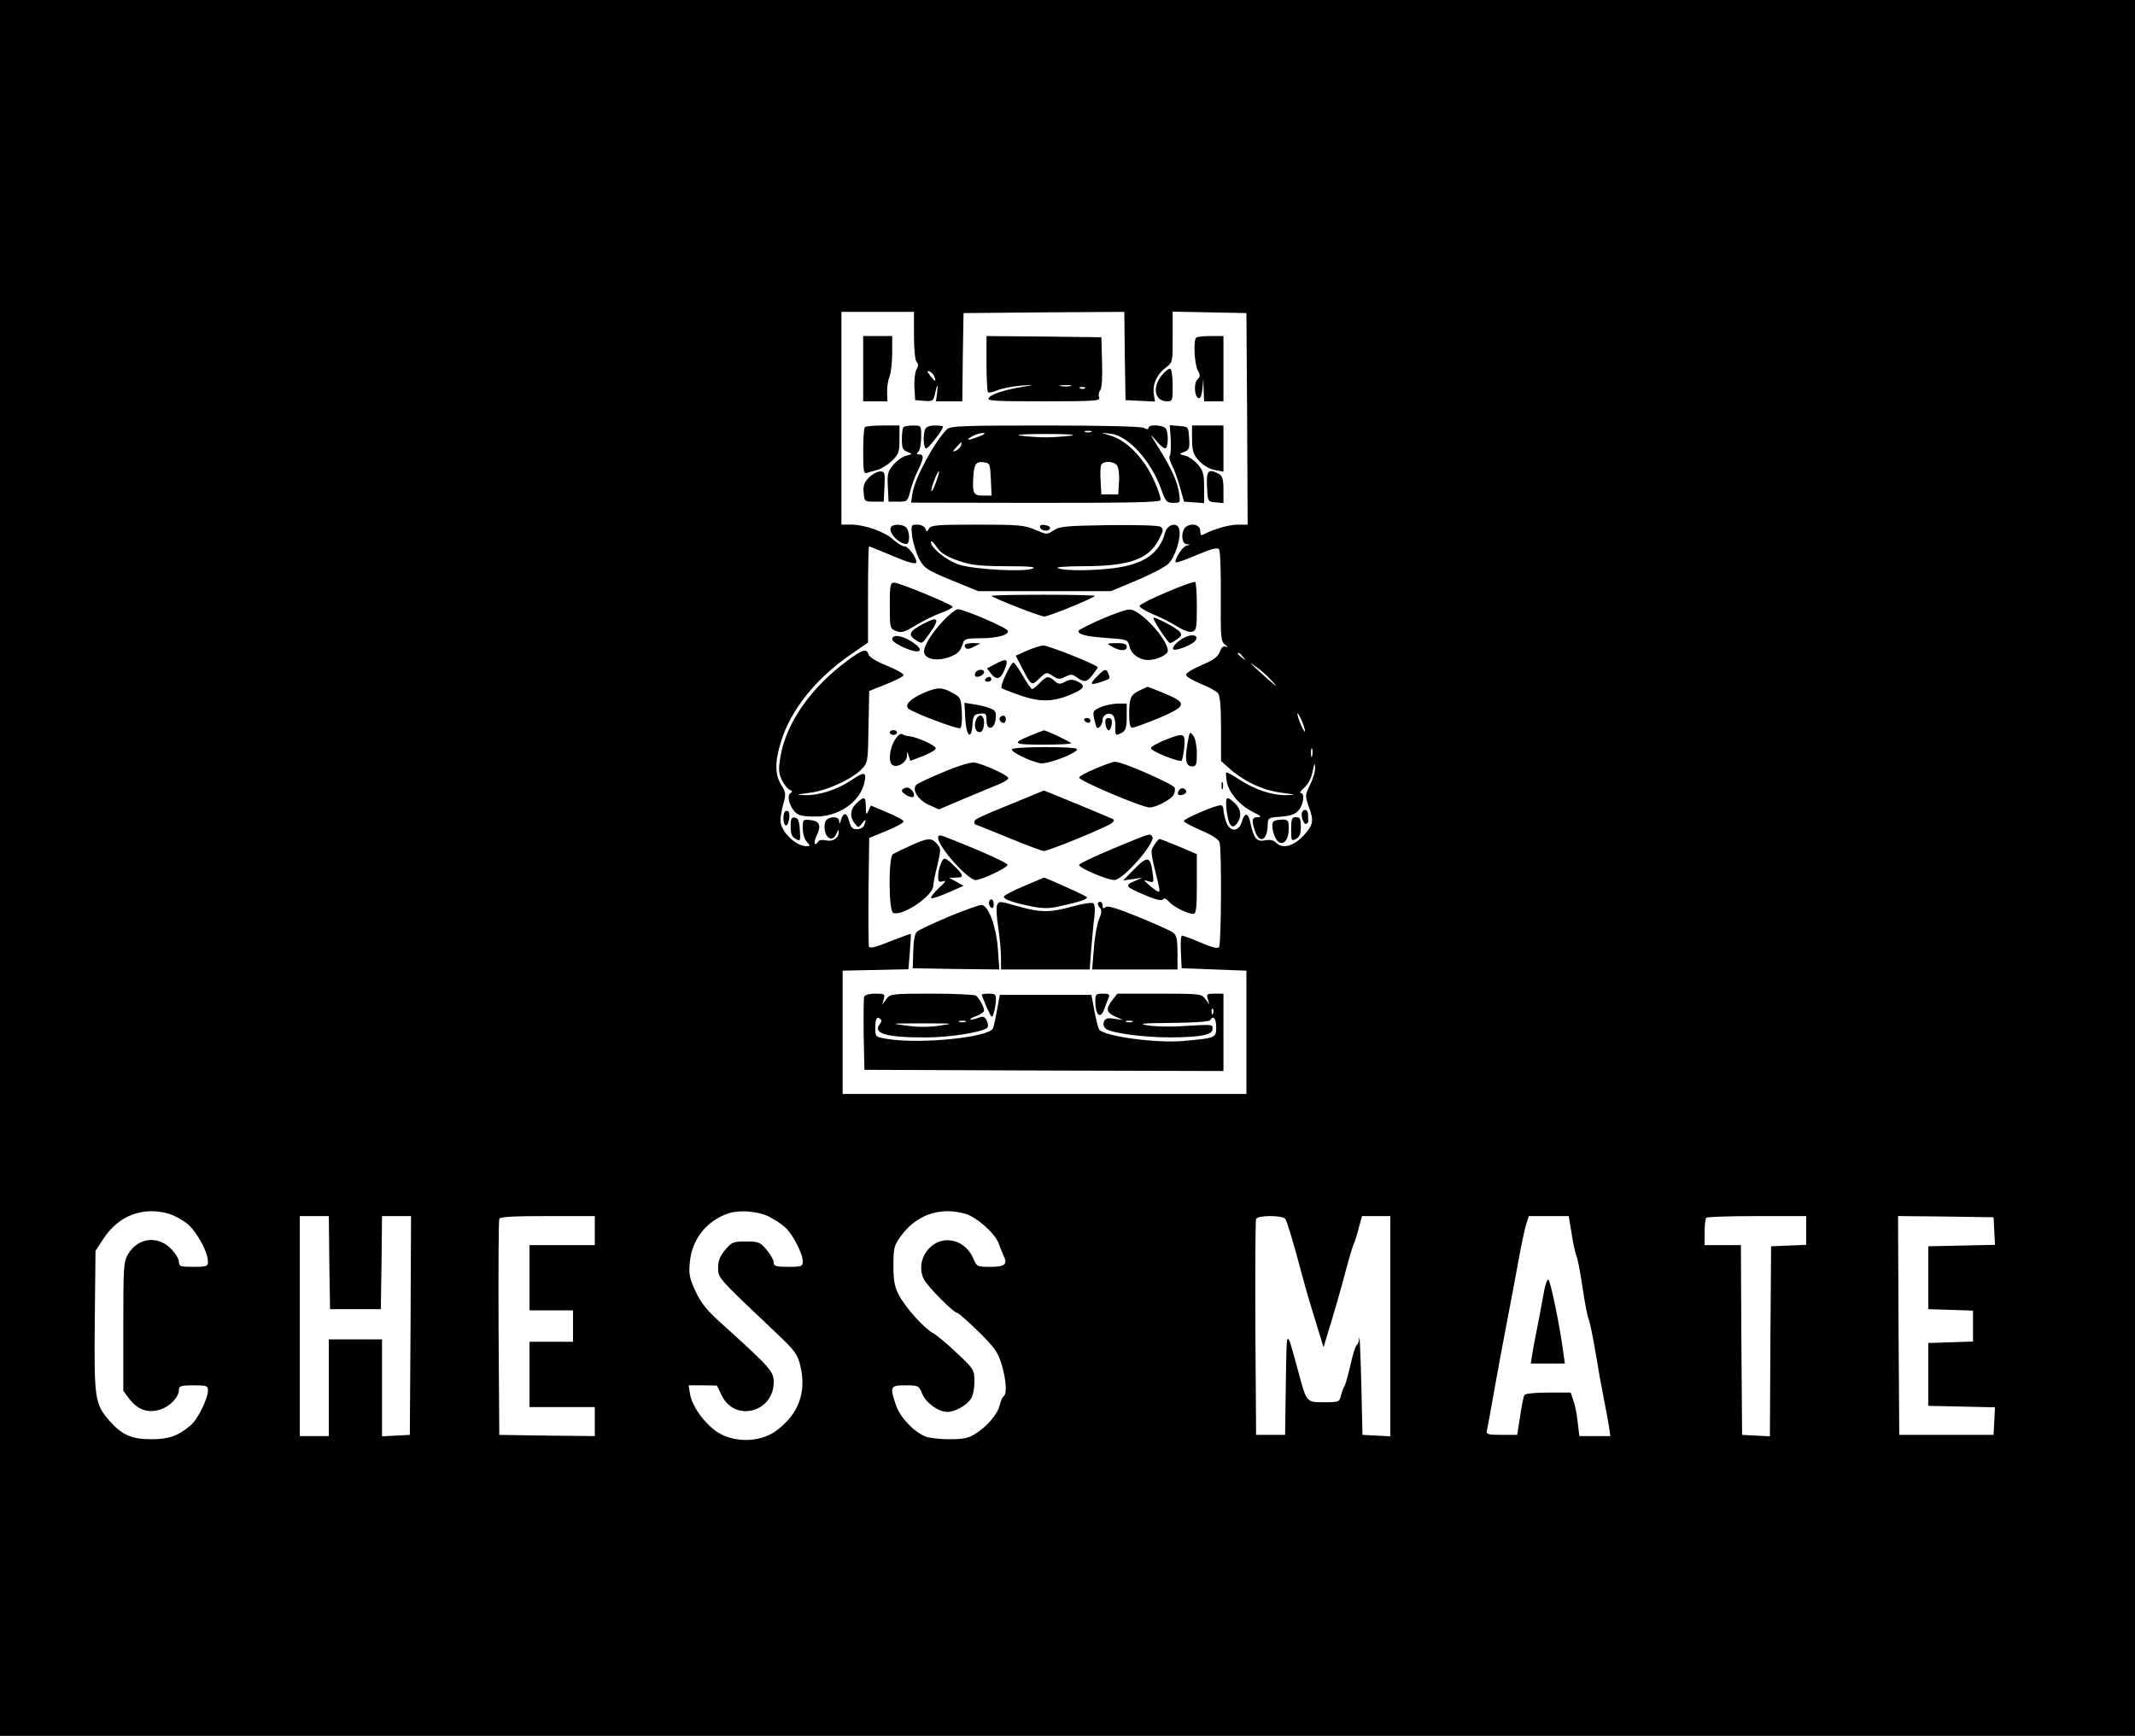 <?xml version="1.0" standalone="no"?>
<!DOCTYPE svg PUBLIC "-//W3C//DTD SVG 20010904//EN"
 "http://www.w3.org/TR/2001/REC-SVG-20010904/DTD/svg10.dtd">
<svg version="1.0" xmlns="http://www.w3.org/2000/svg"
 width="883pt" height="718pt" viewBox="0 0 883 718"
 preserveAspectRatio="xMidYMid meet">

<g transform="translate(0,718) scale(0.1,-0.1)"
fill="#000000" stroke="none">
<path d="M0 3590 l0 -3590 4415 0 4415 0 0 3590 0 3590 -4415 0 -4415 0 0
-3590z m3780 2202 c0 -58 5 -103 11 -109 8 -8 8 -17 -1 -32 -6 -12 -10 -45 -8
-74 l3 -52 37 -3 c34 -3 38 0 44 25 10 46 15 51 10 11 l-5 -38 54 0 55 0 2
183 3 182 332 3 333 2 2 -182 3 -183 61 -3 61 -3 -5 31 c-6 41 13 82 49 109
29 22 29 22 29 127 l0 105 153 -3 152 -3 3 -437 2 -438 -40 0 c-36 0 -99 -18
-141 -40 -12 -6 -15 -3 -15 14 1 25 -36 35 -60 16 -21 -18 -18 -70 4 -71 16
-1 16 -2 -1 -6 -17 -4 -53 -61 -44 -69 2 -3 42 11 88 31 63 26 85 32 91 22 5
-6 8 -94 7 -195 -1 -168 0 -184 17 -198 13 -9 14 -12 4 -9 -11 4 -19 -3 -25
-21 -8 -21 -26 -34 -75 -55 -36 -15 -65 -33 -65 -40 0 -7 27 -23 60 -37 33
-13 66 -31 73 -40 8 -11 12 -58 12 -148 l0 -132 42 -37 c60 -51 135 -85 209
-94 60 -8 61 -9 18 -10 -58 -1 -130 23 -194 65 -27 18 -51 31 -53 29 -3 -2 -1
-20 2 -40 9 -45 54 -97 109 -124 32 -16 37 -21 20 -21 -26 0 -28 -12 -12 -59
18 -52 50 -38 52 24 1 33 1 33 56 37 41 4 59 10 73 28 20 24 25 70 7 70 -5 0
1 10 16 23 16 14 29 39 34 67 7 34 9 38 10 16 1 -16 -9 -49 -21 -73 -21 -43
-21 -44 -4 -93 20 -54 17 -72 -18 -111 -43 -49 -91 -63 -119 -34 -10 10 -25
13 -45 9 -34 -7 -47 8 -60 71 -9 44 -24 47 -36 6 -13 -44 -50 -43 -65 0 -6 18
-11 40 -11 50 0 11 -6 19 -12 18 -24 0 -153 -57 -152 -65 0 -5 33 -22 72 -39
47 -20 73 -37 76 -50 9 -30 7 -418 -2 -432 -5 -8 -26 -3 -76 18 -37 16 -72 29
-77 29 -5 0 -7 -30 -5 -67 l3 -68 134 -5 134 -5 0 -255 0 -255 -835 0 -835 0
0 255 0 255 136 3 136 3 6 71 c3 40 5 73 4 75 -2 1 -40 -13 -86 -31 -56 -23
-84 -30 -87 -22 -2 6 -3 110 -2 231 l3 219 73 30 c40 16 71 34 69 39 -1 5 -32
22 -69 37 l-66 28 -10 -21 c-9 -20 -11 -18 -11 16 -1 43 -6 45 -38 15 -27 -25
-30 -56 -8 -84 15 -19 15 -19 30 0 16 21 19 18 9 -8 -3 -9 -17 -16 -30 -16
-18 0 -25 7 -32 33 -9 37 -24 39 -34 5 -4 -17 -6 -18 -7 -5 -1 25 -54 20 -59
-6 -11 -54 29 -91 48 -44 6 15 9 17 9 6 1 -25 -25 -42 -53 -35 -14 3 -28 2
-31 -4 -15 -24 -22 -7 -9 20 22 44 15 64 -24 68 -31 3 -32 2 -32 -34 0 -21 7
-46 17 -56 15 -17 15 -18 -3 -18 -43 1 -102 58 -106 102 -1 13 4 44 11 70 12
43 12 50 -8 81 -26 43 -27 96 -1 179 40 131 144 261 286 359 l74 51 0 199 c0
110 2 199 4 199 3 0 42 -16 87 -35 80 -34 109 -41 109 -30 0 20 -34 65 -48 65
-10 0 -31 13 -48 28 -33 32 -118 62 -175 62 l-39 0 0 440 0 440 150 0 150 0 0
-98z m84 -169 c10 -25 3 -23 -17 3 -13 18 -14 22 -3 18 8 -3 17 -13 20 -21z
m1277 -1160 c13 -16 12 -17 -3 -4 -10 7 -18 15 -18 17 0 8 8 3 21 -13z m119
-99 c28 -31 24 -29 -20 10 -74 66 -80 73 -45 48 17 -11 46 -37 65 -58z m126
-170 c8 -20 13 -38 11 -40 -2 -2 -11 14 -20 36 -19 50 -12 53 9 4z m41 -141
c-3 -10 -5 -4 -5 12 0 17 2 24 5 18 2 -7 2 -21 0 -30z m-4726 -1894 c21 -7 54
-25 75 -42 38 -32 84 -116 84 -154 0 -21 -4 -23 -60 -23 -54 0 -60 2 -60 21 0
12 -15 36 -34 55 -55 55 -136 44 -176 -23 -19 -32 -20 -52 -20 -300 l0 -266
24 -32 c35 -46 77 -61 126 -46 42 12 80 52 80 82 0 16 8 19 60 19 56 0 60 -2
60 -22 0 -33 -43 -120 -71 -143 -53 -45 -91 -58 -164 -58 -81 0 -121 18 -173
77 -60 69 -63 92 -60 412 l3 290 32 49 c63 98 165 136 274 104z m2477 -10 c24
-12 56 -33 70 -46 31 -29 72 -108 72 -140 0 -21 -4 -23 -60 -23 -51 0 -60 3
-60 18 0 10 -13 33 -29 52 -27 32 -33 35 -86 35 -53 0 -59 -3 -86 -35 -21 -25
-29 -45 -29 -74 0 -43 -2 -40 242 -271 76 -72 86 -86 98 -134 26 -109 -6 -198
-97 -267 -72 -55 -191 -53 -261 3 -49 40 -90 100 -98 146 l-6 37 58 0 59 -1
20 -41 c54 -112 215 -70 215 56 0 43 -16 61 -204 231 -71 63 -95 92 -119 143
-25 54 -29 72 -24 120 8 96 70 174 162 204 44 14 119 8 163 -13z m813 11 c47
-13 123 -80 139 -122 6 -18 17 -43 22 -55 16 -33 2 -43 -57 -43 -53 0 -55 1
-69 33 -20 48 -61 77 -108 77 -79 0 -134 -93 -96 -163 15 -29 122 -137 136
-137 5 0 45 -35 88 -77 69 -68 81 -86 97 -138 19 -65 22 -121 8 -130 -5 -3
-12 -19 -16 -36 -8 -37 -53 -90 -102 -120 -28 -18 -50 -22 -107 -22 -39 0 -83
5 -98 11 -48 19 -106 80 -122 129 -27 78 -24 83 39 83 53 0 55 -1 69 -35 16
-38 67 -75 104 -75 31 0 77 25 96 52 10 13 16 43 16 73 0 49 -1 51 -72 118
-40 38 -84 75 -98 82 -37 20 -114 105 -141 156 -19 36 -24 59 -24 124 0 73 3
84 30 121 64 89 161 123 266 94z m-2629 -202 l3 -193 105 0 105 0 3 193 2 192
60 0 60 0 -2 -452 -3 -453 -57 -3 -58 -3 0 201 0 200 -110 0 -110 0 0 -200 0
-200 -60 0 -60 0 0 455 0 455 60 0 60 0 2 -192z m1098 132 l0 -60 -135 0 -135
0 0 -135 0 -135 90 0 90 0 0 -65 0 -65 -90 0 -90 0 0 -135 0 -135 135 0 135 0
0 -60 0 -60 -197 2 -198 3 -3 440 c-1 242 0 446 3 453 3 9 53 12 200 12 l195
0 0 -60z m2856 48 c8 -13 35 -103 64 -213 10 -38 27 -99 38 -135 11 -36 28
-91 38 -124 l18 -59 13 44 c24 75 63 211 83 289 11 41 24 84 29 95 5 11 15 41
21 68 l13 47 58 0 59 0 0 -455 0 -456 -57 3 -58 3 -5 215 c-3 118 -7 203 -8
188 -1 -15 -6 -29 -11 -32 -5 -3 -17 -41 -26 -83 -10 -43 -21 -82 -25 -88 -4
-5 -10 -22 -14 -37 -6 -27 -9 -28 -70 -28 -73 0 -72 -2 -106 125 -52 189 -48
192 -52 -45 l-3 -215 -60 0 -60 0 -3 440 c-1 242 0 446 3 453 6 16 111 16 121
0z m1184 -60 c6 -40 15 -82 20 -93 5 -11 16 -69 25 -130 9 -60 20 -119 25
-130 5 -11 18 -74 29 -140 11 -66 26 -151 34 -190 8 -38 17 -89 21 -112 l6
-43 -64 0 -64 0 -7 58 c-3 31 -11 72 -18 90 l-11 32 -92 0 c-53 0 -96 -4 -99
-10 -4 -6 -12 -45 -18 -88 l-12 -77 -65 0 c-53 0 -64 3 -61 15 2 8 17 87 32
175 16 88 40 219 54 290 14 72 34 180 45 240 11 61 25 127 31 148 l12 37 83 0
82 0 12 -72z m970 12 l0 -59 -72 -3 -73 -3 -3 -393 -2 -393 -58 3 -57 3 -3
393 -2 392 -75 0 -75 0 0 53 c0 30 3 57 7 60 3 4 98 7 210 7 l203 0 0 -60z
m778 -2 l3 -57 -138 -3 -138 -3 0 -130 0 -130 93 -3 92 -3 0 -64 0 -64 -92 -3
-93 -3 0 -130 0 -130 138 -3 138 -3 -3 -57 -3 -57 -195 0 -195 0 -3 453 -2
452 197 -2 198 -3 3 -57z"/>
<path d="M3570 5655 l0 -135 50 0 50 0 -1 38 c-1 20 4 50 10 65 6 16 11 60 11
98 l0 69 -60 0 -60 0 0 -135z"/>
<path d="M4080 5677 c0 -63 3 -116 6 -119 3 -4 21 0 40 8 19 8 62 16 97 19 60
4 61 4 12 -4 -80 -13 -132 -30 -145 -46 -11 -13 16 -15 225 -15 215 0 237 2
231 16 -4 9 -2 22 4 29 7 8 10 54 8 116 l-3 104 -237 3 -238 2 0 -113z m348
-94 c-10 -2 -28 -2 -40 0 -13 2 -5 4 17 4 22 1 32 -1 23 -4z m59 -9 c-3 -3
-12 -4 -19 -1 -8 3 -5 6 6 6 11 1 17 -2 13 -5z"/>
<path d="M4947 5783 c-12 -11 -7 -107 6 -133 12 -22 11 -28 0 -39 -17 -15 -13
-73 4 -78 7 -3 13 11 16 39 l4 43 1 -47 2 -48 40 0 40 0 0 135 0 135 -53 0
c-30 0 -57 -3 -60 -7z"/>
<path d="M4806 5629 c-42 -50 -31 -109 21 -109 22 0 23 4 23 64 0 36 -4 67 -9
70 -5 4 -21 -8 -35 -25z"/>
<path d="M3577 5413 c-4 -3 -7 -49 -7 -101 0 -82 2 -93 16 -88 9 3 28 9 42 12
15 4 42 20 60 37 29 28 32 36 32 89 l0 58 -68 0 c-38 0 -72 -3 -75 -7z"/>
<path d="M3737 5413 c-4 -3 -7 -26 -7 -50 0 -36 4 -45 23 -52 22 -9 22 -9 -6
-16 -15 -4 -38 -21 -52 -37 -23 -27 -26 -38 -23 -92 l3 -61 39 0 c39 0 40 1
51 45 7 25 19 59 27 75 28 55 31 75 12 75 -14 0 -15 3 -6 12 7 7 12 34 12 60
0 48 0 48 -33 48 -19 0 -37 -3 -40 -7z"/>
<path d="M3826 5404 c-9 -24 -7 -72 3 -79 8 -4 71 76 71 91 0 2 -15 4 -34 4
-22 0 -36 -6 -40 -16z"/>
<path d="M3916 5404 c-51 -51 -132 -201 -142 -263 l-6 -40 516 -1 c404 0 516
2 516 12 0 24 -34 103 -61 143 -42 62 -92 105 -140 121 l-44 14 39 -4 c73 -9
165 -111 208 -228 19 -53 23 -58 51 -58 29 0 29 0 23 43 -8 49 -32 101 -87
189 -34 54 -35 58 -8 26 17 -21 35 -35 40 -32 10 6 12 54 3 78 -7 18 -74 23
-74 6 0 -7 -6 -7 -19 0 -13 6 -160 10 -410 10 -341 0 -392 -2 -405 -16z m597
-11 c-7 -2 -19 -2 -25 0 -7 3 -2 5 12 5 14 0 19 -2 13 -5z m-463 -18 c-46 -18
-61 -18 -30 0 14 8 34 14 45 14 13 0 8 -5 -15 -14z m380 3 c-25 -3 -72 -7
-105 -7 -33 0 -80 4 -105 7 -27 4 15 7 105 7 90 0 132 -3 105 -7z m-456 -42
c-3 -8 -13 -17 -22 -21 -13 -5 -13 -2 3 15 21 24 26 25 19 6z m124 -138 l3
-68 -34 0 c-40 0 -45 8 -42 71 3 59 11 71 43 67 26 -3 27 -6 30 -70z m521 58
c7 -8 11 -37 9 -68 l-3 -53 -35 0 -35 0 -3 54 c-2 29 -1 60 2 67 7 18 50 18
65 0z m-748 -71 c-9 -25 -17 -41 -19 -36 -3 10 24 81 31 81 3 0 -3 -20 -12
-45z"/>
<path d="M4842 5361 c1 -32 0 -63 -4 -66 -4 -4 0 -22 9 -39 9 -17 24 -58 33
-91 l17 -60 41 -3 42 -3 0 65 c0 54 -4 69 -25 94 -14 16 -37 33 -52 37 -28 7
-28 7 -5 16 20 8 23 14 20 56 -3 48 -3 48 -41 51 l-39 3 4 -60z"/>
<path d="M4930 5363 c1 -49 5 -63 29 -89 17 -19 43 -34 65 -38 l36 -7 0 96 0
95 -65 0 -65 0 0 -57z"/>
<path d="M3594 5205 c-20 -20 -25 -34 -22 -63 3 -36 4 -37 43 -37 l40 0 3 63
c3 57 1 62 -18 62 -11 0 -32 -11 -46 -25z"/>
<path d="M4992 5168 c3 -63 3 -63 36 -66 l32 -3 0 55 c0 44 -4 57 -19 66 -44
23 -52 14 -49 -52z"/>
<path d="M3685 5000 c-13 -21 32 -70 64 -70 15 0 14 53 -1 68 -14 14 -54 16
-63 2z"/>
<path d="M3773 4959 c4 -27 17 -69 29 -92 21 -38 32 -45 133 -87 l110 -45 275
0 275 0 105 44 c58 24 117 55 132 69 29 27 56 116 44 147 -10 26 -48 15 -57
-17 -23 -87 -88 -132 -212 -148 -87 -11 -205 -12 -232 0 -12 4 31 8 105 8 188
0 269 28 311 107 21 39 22 47 9 56 -9 6 -94 8 -215 7 -176 -3 -203 -5 -228
-22 -27 -18 -28 -18 -76 3 -45 19 -68 21 -240 21 -164 0 -191 -2 -199 -16 -8
-15 -10 -15 -15 0 -4 9 -18 16 -33 16 -26 0 -27 -1 -21 -51z m187 -97 c56 -20
85 -23 200 -24 101 0 129 -3 110 -10 -36 -15 -246 -3 -305 17 -52 18 -115 69
-115 93 0 8 10 0 23 -19 17 -26 39 -40 87 -57z"/>
<path d="M4302 4998 c5 -15 37 -18 41 -3 1 6 -9 12 -22 13 -16 3 -22 -1 -19
-10z"/>
<path d="M4826 4731 c-60 -25 -111 -51 -113 -57 -2 -5 23 -21 54 -34 32 -13
77 -36 101 -51 25 -16 51 -25 62 -22 18 5 20 14 20 104 0 54 -3 100 -7 102 -5
2 -57 -16 -117 -42z"/>
<path d="M3680 4675 c0 -93 1 -96 26 -105 22 -9 35 -5 82 24 32 19 78 42 105
51 26 10 47 21 47 25 0 9 -220 100 -242 100 -16 0 -18 -11 -18 -95z"/>
<path d="M4101 4715 c12 -11 201 -85 218 -85 18 0 197 73 209 85 3 3 -93 5
-213 5 -120 0 -216 -2 -214 -5z"/>
<path d="M3900 4611 c-54 -58 -85 -112 -77 -134 9 -25 56 -32 100 -16 39 14
49 24 61 62 4 14 17 17 70 17 70 0 120 14 114 31 -4 13 -181 89 -206 89 -9 0
-37 -22 -62 -49z"/>
<path d="M4553 4618 c-51 -22 -93 -44 -93 -48 0 -15 35 -23 119 -29 85 -6 85
-6 93 -37 8 -31 41 -54 77 -54 35 0 81 22 81 38 0 48 -116 173 -159 171 -14 0
-68 -19 -118 -41z"/>
<path d="M4770 4624 c0 -12 61 -104 69 -104 4 0 17 7 29 16 19 13 21 18 11 31
-15 17 -109 66 -109 57z"/>
<path d="M3819 4600 c-57 -30 -65 -45 -34 -66 26 -17 28 -17 45 6 60 79 57 96
-11 60z"/>
<path d="M4905 4546 c-32 -14 -61 -43 -52 -52 8 -8 76 18 89 34 18 21 -4 32
-37 18z"/>
<path d="M3690 4536 c0 -18 99 -61 112 -48 7 7 -3 19 -28 36 -42 28 -84 34
-84 12z"/>
<path d="M3990 4511 c0 -18 15 -19 40 -5 l25 13 -32 1 c-18 0 -33 -4 -33 -9z"/>
<path d="M4600 4505 c33 -19 60 -19 60 0 0 11 -11 15 -42 15 -42 -1 -43 -1
-18 -15z"/>
<path d="M4248 4489 l-47 -21 24 -47 c42 -80 40 -79 74 -47 28 27 30 27 55 10
23 -15 30 -15 52 -3 20 10 29 11 42 1 36 -26 45 -25 69 4 12 16 23 31 23 34 0
9 -203 90 -225 90 -11 0 -41 -10 -67 -21z"/>
<path d="M3504 4447 c-150 -111 -252 -256 -276 -396 -9 -54 -8 -69 6 -98 9
-18 23 -36 32 -40 12 -4 13 -8 3 -14 -19 -12 2 -71 31 -87 16 -8 47 -11 89 -9
94 7 172 67 187 145 8 40 -2 41 -58 3 -57 -38 -131 -61 -187 -60 -42 1 -41 2
19 10 72 9 173 56 214 98 25 26 26 31 28 175 l3 148 70 28 c38 15 71 32 72 37
2 6 -29 23 -68 39 -43 17 -74 36 -77 47 -7 26 -24 21 -88 -26z"/>
<path d="M4113 4432 l-31 -17 19 -24 c23 -28 41 -18 58 30 12 34 2 37 -46 11z"/>
<path d="M4160 4390 c-13 -27 -21 -52 -18 -56 3 -3 39 -17 79 -31 82 -28 136
-27 214 7 51 22 56 35 20 52 -20 9 -31 8 -50 -2 -21 -11 -27 -11 -43 3 -25 23
-34 21 -62 -8 -13 -14 -27 -25 -31 -25 -4 0 -22 25 -39 55 -17 30 -35 55 -39
55 -4 0 -18 -22 -31 -50z"/>
<path d="M4035 4399 c-4 -6 -4 -13 -1 -16 8 -8 36 5 36 17 0 13 -27 13 -35 -1z"/>
<path d="M4535 4380 c-31 -32 -26 -36 24 -19 34 12 33 11 25 33 -9 22 -16 20
-49 -14z"/>
<path d="M4075 4370 c-3 -5 1 -10 9 -10 9 0 16 5 16 10 0 6 -4 10 -9 10 -6 0
-13 -4 -16 -10z"/>
<path d="M3818 4313 c-55 -25 -77 -48 -61 -64 20 -18 208 -88 215 -81 5 5 8
35 6 68 -3 53 -6 60 -33 75 -49 28 -67 28 -127 2z"/>
<path d="M4717 4326 c-40 -18 -47 -32 -47 -98 0 -42 4 -58 13 -58 8 0 56 18
108 39 118 50 121 63 25 103 -38 15 -69 28 -70 27 -1 0 -14 -6 -29 -13z"/>
<path d="M3992 4210 c4 -75 25 -95 30 -28 3 39 6 43 31 46 24 3 27 0 27 -28 0
-45 34 -38 38 8 3 27 -1 34 -25 43 -15 6 -45 13 -66 16 l-38 6 3 -63z"/>
<path d="M4552 4255 c-31 -14 -33 -17 -27 -47 4 -18 9 -35 11 -37 7 -8 24 12
24 30 0 23 27 36 43 20 6 -6 11 -27 10 -46 -1 -39 0 -40 28 -25 15 9 19 22 19
65 l0 55 -37 0 c-21 -1 -53 -7 -71 -15z"/>
<path d="M4034 4194 c-7 -27 7 -50 25 -40 6 4 11 20 11 37 0 37 -27 40 -36 3z"/>
<path d="M4137 4214 c-8 -8 1 -24 14 -24 5 0 9 7 9 15 0 15 -12 20 -23 9z"/>
<path d="M4485 4200 c3 -5 10 -10 16 -10 5 0 9 5 9 10 0 6 -7 10 -16 10 -8 0
-12 -4 -9 -10z"/>
<path d="M4572 4185 c2 -14 8 -26 13 -26 6 0 11 12 13 26 2 18 -1 25 -13 25
-12 0 -15 -7 -13 -25z"/>
<path d="M3680 4150 c0 -5 7 -10 15 -10 8 0 15 5 15 10 0 6 -7 10 -15 10 -8 0
-15 -4 -15 -10z"/>
<path d="M4265 4139 c-83 -34 -77 -39 48 -39 64 0 117 2 117 6 0 4 -106 55
-113 53 -1 0 -24 -9 -52 -20z"/>
<path d="M3700 4118 c-23 -39 -27 -96 -6 -104 22 -9 56 14 57 39 1 22 1 22 7
1 l7 -21 53 20 c28 11 52 25 52 32 0 12 -79 47 -110 50 -9 0 -21 4 -28 8 -7 5
-19 -4 -32 -25z"/>
<path d="M4916 4130 c-18 -89 -14 -120 15 -120 16 0 19 7 19 53 0 30 -6 62
-14 73 -14 18 -15 18 -20 -6z"/>
<path d="M4813 4117 c-29 -12 -53 -26 -53 -32 0 -12 119 -60 127 -51 3 3 8 28
11 56 5 59 -1 61 -85 27z"/>
<path d="M4185 4081 c-6 -10 72 -49 117 -58 30 -6 161 45 152 59 -7 11 -262
10 -269 -1z"/>
<path d="M3903 3987 c-56 -23 -107 -47 -113 -53 -20 -20 7 -63 51 -83 l42 -19
106 45 c58 24 123 51 144 60 20 8 37 19 37 25 0 11 -101 57 -139 64 -16 2 -64
-12 -128 -39z"/>
<path d="M4531 4001 c-36 -15 -66 -31 -68 -37 -4 -12 263 -125 292 -124 28 1
86 32 98 51 6 9 8 23 5 31 -7 16 -220 109 -247 107 -9 0 -45 -13 -80 -28z"/>
<path d="M5052 3930 c0 -14 2 -19 5 -12 2 6 2 18 0 25 -3 6 -5 1 -5 -13z"/>
<path d="M3748 3922 c-10 -2 -18 -7 -18 -12 0 -12 40 -33 47 -26 12 11 -12 42
-29 38z"/>
<path d="M4875 3909 c-10 -15 1 -23 20 -15 9 3 13 10 10 16 -8 13 -22 13 -30
-1z"/>
<path d="M4210 3866 c-172 -70 -180 -75 -180 -85 0 -6 1 -11 3 -11 2 0 64 -25
137 -55 73 -30 140 -55 147 -55 20 0 266 101 282 116 12 11 11 15 -10 22 -13
6 -79 33 -146 61 -68 28 -124 51 -125 51 -2 0 -50 -20 -108 -44z"/>
<path d="M5073 3828 c8 -63 22 -81 43 -54 21 29 17 59 -9 84 -35 33 -40 27
-34 -30z"/>
<path d="M3247 3824 c-10 -10 -9 -52 2 -58 11 -7 22 46 12 57 -4 4 -10 4 -14
1z"/>
<path d="M5386 3822 c-8 -13 5 -53 16 -50 5 2 9 7 9 11 -1 4 -1 16 -1 27 0 20
-14 27 -24 12z"/>
<path d="M3270 3761 c0 -30 5 -43 21 -51 19 -11 20 -9 17 37 -2 36 -7 49 -20
51 -15 3 -18 -4 -18 -37z"/>
<path d="M5340 3750 c0 -48 1 -50 20 -40 15 8 20 21 20 50 0 33 -3 40 -20 40
-17 0 -20 -7 -20 -50z"/>
<path d="M5265 3780 c-9 -15 4 -67 21 -81 22 -18 44 7 44 52 0 36 -2 39 -29
39 -17 0 -33 -5 -36 -10z"/>
<path d="M3880 3714 c0 -36 123 -174 155 -174 25 0 136 53 132 63 -3 9 -102
54 -244 110 -38 15 -43 15 -43 1z"/>
<path d="M4606 3671 c-77 -32 -142 -63 -143 -68 -4 -12 116 -63 146 -63 36 0
171 155 157 179 -10 15 -3 17 -160 -48z"/>
<path d="M3765 3682 c-33 -15 -66 -31 -72 -35 -19 -12 -18 -236 1 -243 39 -15
166 71 166 113 0 8 7 46 17 84 15 66 15 70 -2 89 -23 26 -37 25 -110 -8z"/>
<path d="M4774 3685 c-17 -26 -17 -23 17 -162 9 -40 6 -40 -35 -7 -28 24 -28
26 -7 19 23 -7 24 -6 18 35 -9 68 -21 71 -75 16 l-47 -48 40 6 40 6 -34 -15
c-41 -18 -37 -23 48 -59 42 -18 67 -23 71 -16 4 7 14 3 26 -11 19 -21 76 -49
100 -49 11 0 14 25 14 124 l0 123 -75 32 c-41 17 -77 31 -80 31 -2 0 -12 -11
-21 -25z"/>
<path d="M3890 3604 c-6 -14 -10 -37 -10 -50 0 -21 4 -24 21 -19 14 5 9 -4
-18 -28 -21 -20 -35 -38 -32 -42 4 -3 35 7 70 23 l64 28 -30 17 -30 16 28 1
c35 0 34 9 -6 48 -40 39 -45 39 -57 6z"/>
<path d="M4235 3515 c-44 -18 -81 -38 -83 -43 -3 -11 37 -26 119 -42 40 -8 70
-8 105 0 97 21 126 32 118 40 -7 7 -172 81 -177 80 -1 -1 -38 -16 -82 -35z"/>
<path d="M4090 3446 c0 -8 5 -18 10 -21 6 -3 10 3 10 14 0 12 -4 21 -10 21 -5
0 -10 -6 -10 -14z"/>
<path d="M4123 3434 c-3 -9 -1 -51 6 -93 6 -42 11 -97 11 -123 l0 -48 184 0
183 0 6 83 c4 45 9 105 13 133 4 34 2 54 -5 58 -6 4 -44 -2 -84 -13 -92 -26
-134 -26 -222 -1 -84 24 -84 24 -92 4z"/>
<path d="M4540 3442 c0 -4 5 -13 10 -18 7 -7 6 -22 -5 -47 -8 -20 -18 -74 -21
-121 l-7 -86 177 0 176 0 0 69 c0 51 -4 72 -16 82 -10 8 -74 37 -143 65 -90
37 -130 49 -138 42 -10 -8 -13 -6 -13 6 0 9 -4 16 -10 16 -5 0 -10 -4 -10 -8z"/>
<path d="M3925 3389 c-66 -28 -126 -56 -133 -63 -9 -8 -14 -40 -15 -82 l-2
-69 179 -3 179 -2 -6 86 c-7 92 -38 177 -67 181 -8 1 -69 -21 -135 -48z"/>
<path d="M3574 3057 c-2 -7 -3 -78 -2 -157 l3 -145 743 -3 742 -2 0 160 0 160
-36 0 c-32 0 -35 -2 -29 -22 l7 -23 -17 23 c-16 21 -21 22 -190 22 l-174 0
-20 -26 c-29 -37 -26 -52 12 -69 l32 -14 -36 5 c-29 5 -38 2 -43 -12 -5 -12
-1 -23 9 -30 25 -18 157 -35 267 -35 126 1 173 11 173 34 0 21 3 20 -120 13
-55 -4 -122 -2 -150 3 -40 7 -21 9 102 10 89 1 154 5 158 11 13 22 25 8 25
-29 0 -44 -2 -45 -140 -57 -108 -9 -313 18 -343 46 -4 3 -13 38 -20 76 l-13
69 -190 0 -189 0 -11 -61 c-6 -33 -13 -68 -17 -77 -15 -38 -302 -67 -439 -44
-48 8 -48 8 -48 48 0 37 8 48 23 32 4 -3 2 -12 -4 -19 -32 -39 29 -56 193 -55
96 0 233 22 251 40 5 5 4 17 -2 30 -10 17 -15 19 -38 10 -14 -5 -28 -8 -30 -5
-2 2 10 8 26 14 17 6 31 16 31 22 0 16 -21 53 -34 62 -6 4 -88 8 -182 8 -166
0 -172 -1 -188 -22 l-17 -23 6 23 c6 20 3 22 -35 22 -24 0 -43 -5 -46 -13z
m1443 -69 c-3 -8 -6 -5 -6 6 -1 11 2 17 5 13 3 -3 4 -12 1 -19z m-1024 -35
c-7 -2 -19 -2 -25 0 -7 3 -2 5 12 5 14 0 19 -2 13 -5z m690 0 c-7 -2 -19 -2
-25 0 -7 3 -2 5 12 5 14 0 19 -2 13 -5z m-795 -15 c-43 -7 -92 -7 -140 0 -70
9 -67 9 67 9 130 0 135 0 73 -9z"/>
<path d="M4060 3066 c0 -2 10 -26 21 -53 21 -45 22 -47 29 -23 5 14 8 37 9 53
1 24 -3 27 -29 27 -16 0 -30 -2 -30 -4z"/>
<path d="M4530 3041 c0 -61 21 -80 38 -33 5 15 13 35 17 45 6 14 2 17 -24 17
-28 0 -31 -3 -31 -29z"/>
<path d="M6383 1823 c-7 -38 -18 -99 -26 -138 -8 -38 -17 -87 -20 -107 l-6
-38 71 0 70 0 -6 43 c-14 110 -54 301 -62 304 -6 2 -15 -27 -21 -64z"/>
</g>
</svg>
